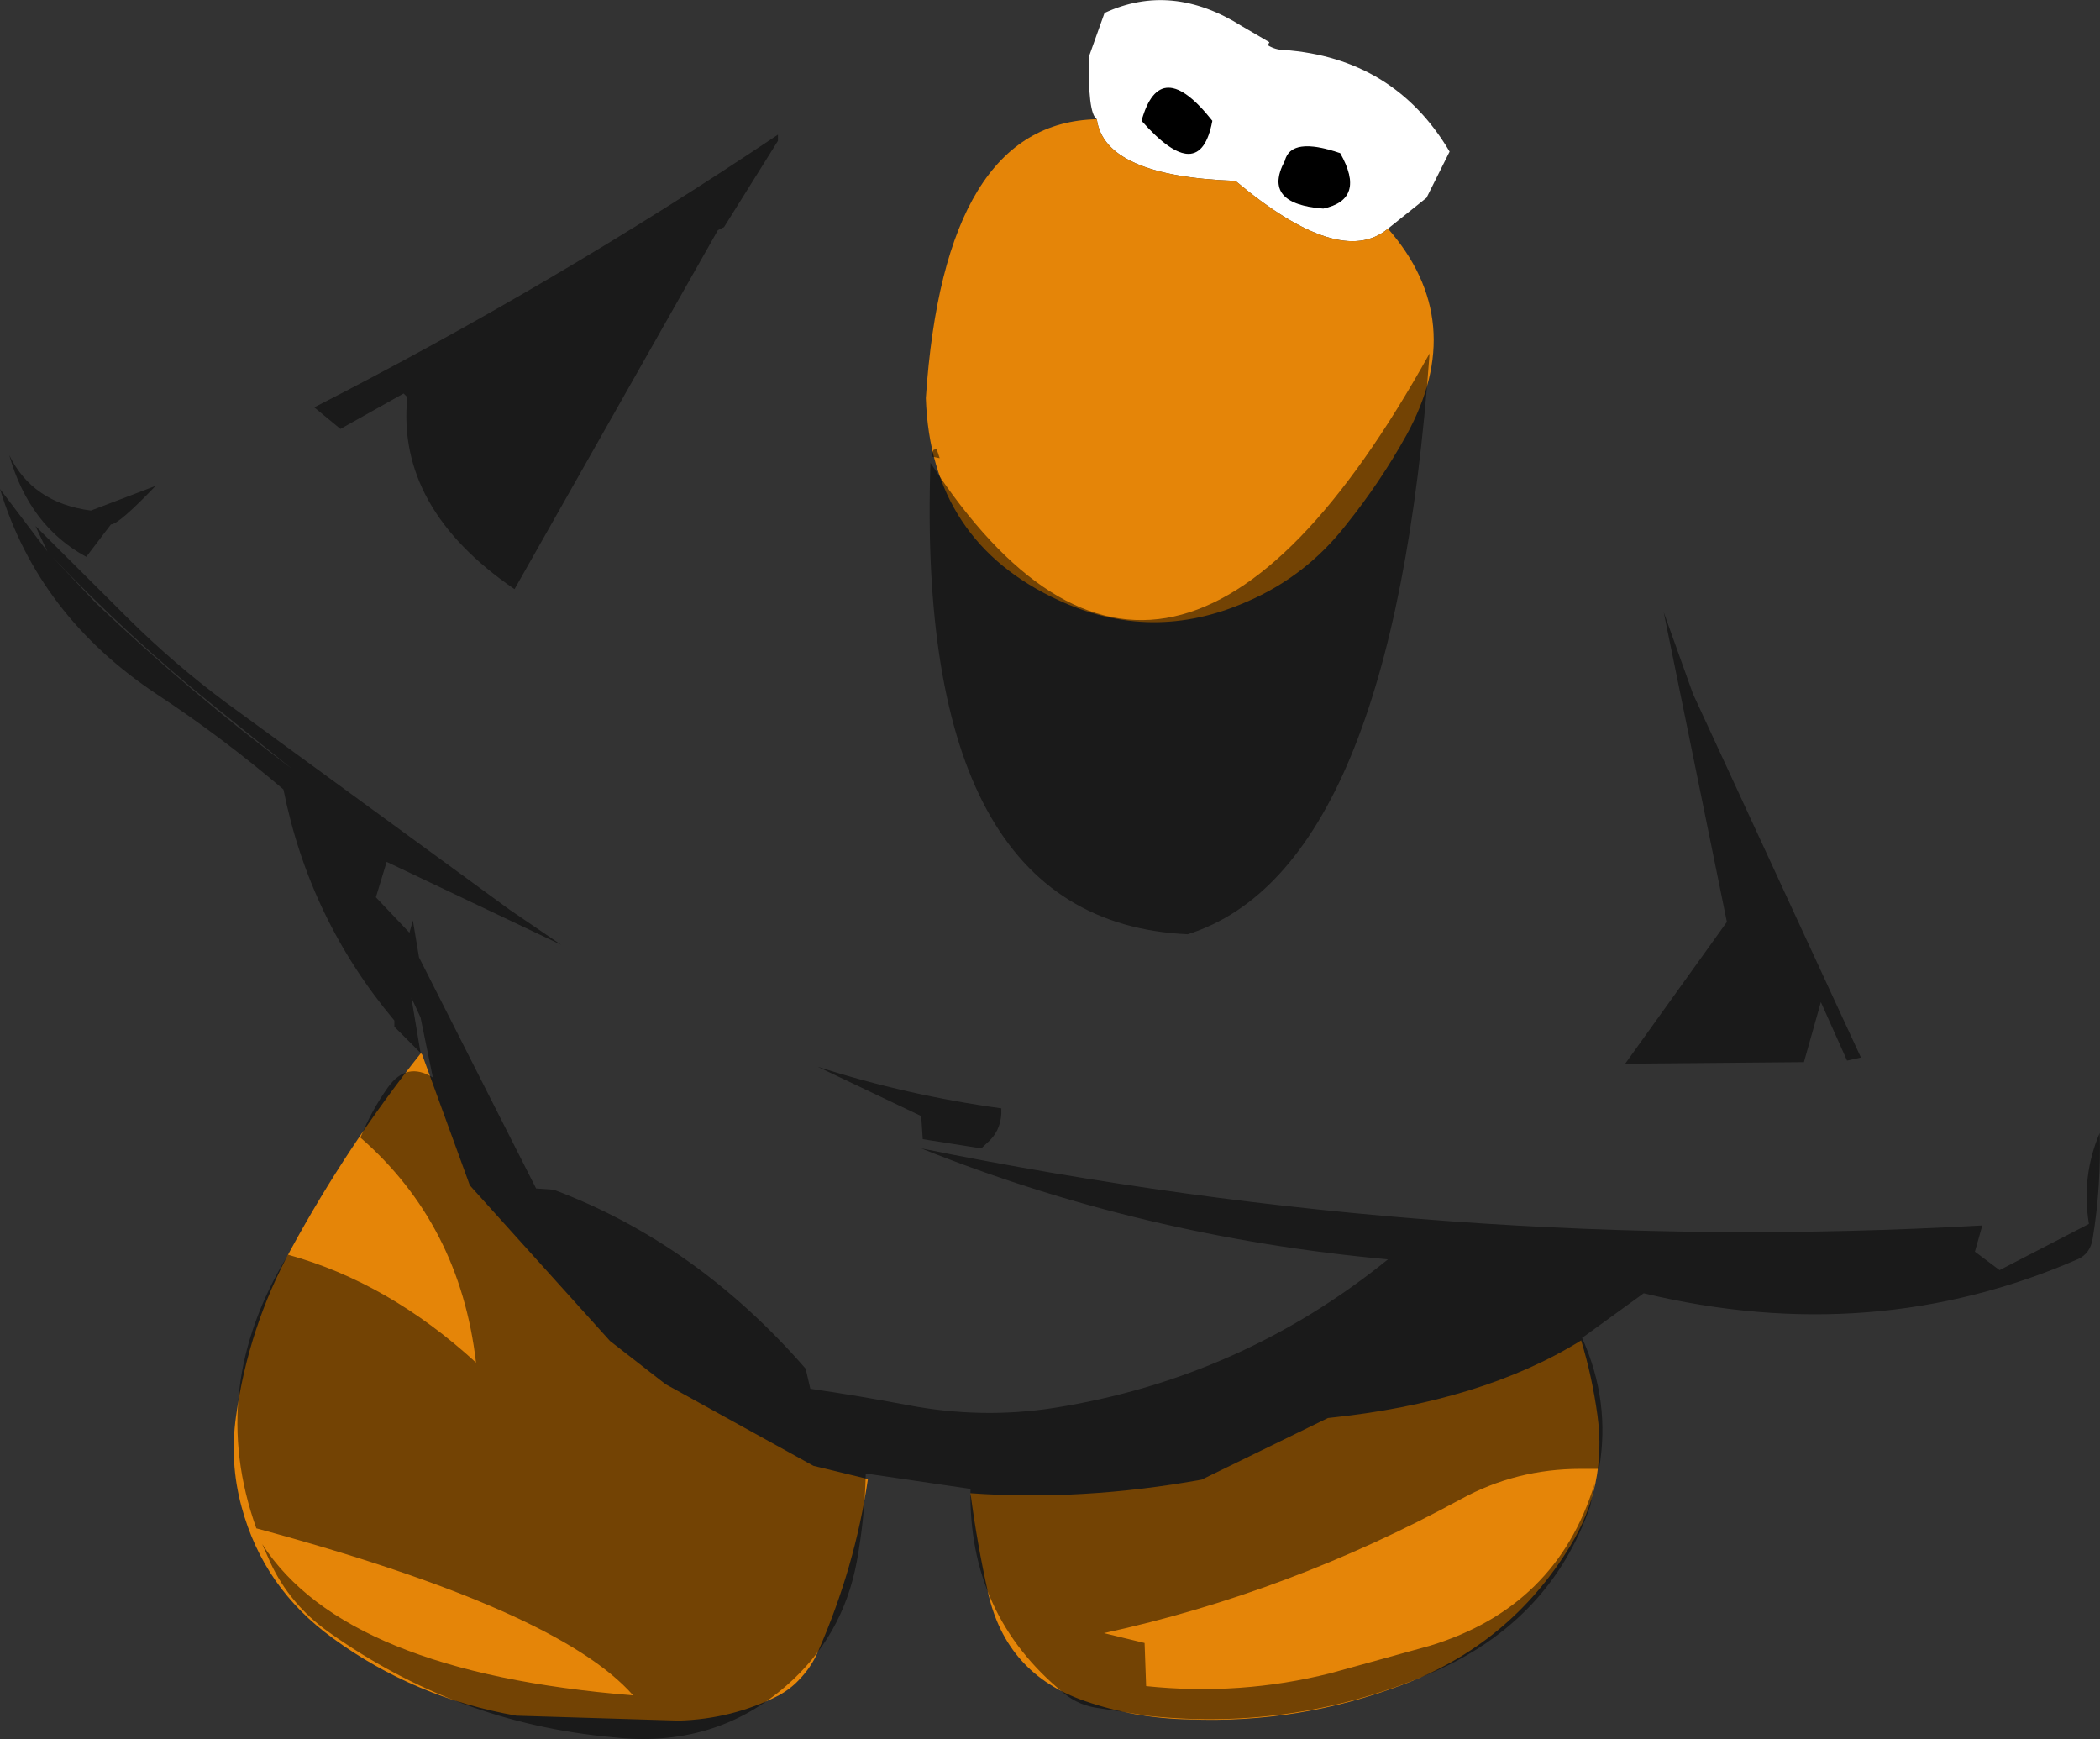 <?xml version="1.0" encoding="UTF-8" standalone="no"?>
<svg xmlns:ffdec="https://www.free-decompiler.com/flash" xmlns:xlink="http://www.w3.org/1999/xlink" ffdec:objectType="shape" height="282.2px" width="340.8px" xmlns="http://www.w3.org/2000/svg">
  <rect width="100%" height="100%" fill="#333333" stroke="none"/>
  <g transform="matrix(1.0, 0.0, 0.0, 1.0, 149.25, 77.35)">
    <path d="M36.0 -57.75 Q39.0 -68.5 47.5 -57.75 45.5 -47.0 36.0 -57.75 M59.25 -51.25 Q60.25 -55.25 68.25 -52.5 72.5 -45.0 65.5 -43.5 55.5 -44.25 59.25 -51.25" fill="#000000" fill-rule="evenodd" stroke="none"/>
    <path d="M28.75 -58.0 Q27.25 -59.0 27.5 -68.25 L30.0 -75.25 Q40.9 -80.3 52.3 -73.1 L56.75 -70.5 56.5 -70.0 Q57.75 -69.25 59.05 -69.25 77.0 -67.95 86.0 -52.75 L82.25 -45.25 76.0 -40.25 Q68.25 -33.75 51.25 -48.0 30.0 -48.75 28.75 -58.0 M59.25 -51.25 Q55.5 -44.25 65.5 -43.5 72.5 -45.0 68.25 -52.5 60.25 -55.25 59.25 -51.25 M36.0 -57.75 Q45.5 -47.0 47.5 -57.75 39.0 -68.5 36.0 -57.75" fill="#ffffff" fill-rule="evenodd" stroke="none"/>
    <path d="M76.0 -40.25 Q89.15 -25.2 79.0 -6.75 74.75 0.9 69.25 7.75 62.7 16.2 52.95 20.35 37.7 27.0 22.65 20.1 1.8 10.55 1.0 -12.75 4.0 -57.5 28.75 -58.0 30.0 -48.75 51.25 -48.0 68.25 -33.75 76.0 -40.25 M-80.95 93.55 L-80.75 93.75 -73.0 115.0 -50.25 140.25 -41.25 147.25 -17.25 160.5 -8.4 162.65 Q-10.5 177.0 -16.5 190.65 -17.6 193.2 -19.6 195.25 -21.0 196.75 -22.95 197.8 -30.45 201.6 -39.1 201.85 L-65.45 201.05 Q-81.95 198.15 -95.2 188.5 -106.5 180.35 -110.05 167.15 -112.0 159.95 -110.95 152.5 -108.95 138.05 -102.05 125.4 -92.85 108.5 -80.95 93.55 M11.1 181.1 Q9.3 173.05 8.25 164.95 26.35 166.25 45.75 162.75 L66.25 152.75 Q91.25 150.15 107.35 140.15 109.15 146.1 110.0 152.35 111.55 163.75 105.55 173.55 95.8 189.5 78.3 196.05 61.6 202.35 43.75 201.65 34.95 201.5 26.75 198.65 14.05 194.25 11.1 181.1" fill="#e58508" fill-rule="evenodd" stroke="none"/>
    <path d="M3.25 -3.0 L2.0 -3.25 Q2.0 -3.9 2.25 -4.35 L2.75 -4.5 3.25 -3.0 M171.25 125.75 L175.25 128.75 189.75 121.25 Q188.5 113.5 191.5 106.5 191.75 115.2 190.35 123.7 189.95 126.05 188.0 126.95 154.7 141.45 117.5 132.5 L107.5 139.75 Q112.15 150.05 110.25 161.0 L107.25 161.0 Q96.8 161.0 87.85 165.9 59.95 181.1 29.9 187.65 L36.5 189.25 36.75 196.25 Q52.0 197.85 66.7 194.15 L82.8 189.7 Q103.35 183.45 109.5 163.5 L108.85 166.95 Q102.4 185.65 83.3 194.0 61.2 203.6 37.25 201.1 L29.25 199.85 Q25.85 199.45 23.4 197.4 7.85 184.7 8.25 164.25 L-8.75 161.75 Q-8.9 168.9 -10.2 176.0 -12.45 188.15 -21.6 196.15 -33.35 206.4 -49.8 204.55 -75.2 202.25 -95.95 187.45 -102.2 183.0 -105.35 176.25 L-106.7 173.2 Q-93.3 194.0 -46.5 197.75 -58.7 183.85 -107.65 170.65 -115.75 147.95 -102.5 126.25 -86.2 130.75 -72.0 143.75 -74.6 121.35 -90.75 107.25 -89.0 102.9 -86.3 99.1 -83.25 94.85 -79.0 97.5 L-81.0 87.75 -82.5 84.5 -81.0 93.5 -85.25 89.25 -85.25 88.25 Q-99.05 71.8 -103.25 50.75 -113.1 42.35 -123.8 35.3 -143.0 22.55 -149.25 2.0 L-141.55 12.15 -143.5 8.0 -128.5 22.95 Q-121.05 30.35 -112.65 36.6 L-66.5 70.3 -58.2 75.95 -86.5 62.5 -88.25 68.25 -82.8 74.0 -82.25 72.0 -81.25 78.0 -62.25 115.5 -59.4 115.7 Q-36.2 124.4 -18.5 144.75 L-17.75 148.0 Q-9.85 149.15 -1.95 150.65 10.1 152.95 21.85 151.1 52.15 146.3 76.0 127.0 36.0 123.35 0.25 109.0 86.05 126.4 172.45 121.5 L171.25 125.75 M143.5 95.0 L114.5 95.25 131.0 72.25 120.75 22.0 125.5 35.25 152.75 94.25 150.5 94.75 146.25 85.25 143.5 95.0 M0.25 103.75 L-16.55 95.75 Q-2.05 100.4 13.25 102.5 L13.25 103.35 Q13.1 106.3 10.9 108.15 L10.0 109.0 0.5 107.5 0.25 103.75 M1.75 -2.25 Q40.25 56.5 82.75 -20.0 76.75 63.75 43.5 74.25 -0.75 72.25 1.75 -2.25 M-83.75 -13.5 L-94.0 -7.75 -98.25 -11.25 Q-59.3 -31.15 -23.0 -55.5 L-23.0 -54.5 -31.75 -40.5 -32.75 -40.0 -65.75 18.25 Q-84.95 5.1 -83.15 -12.9 L-83.75 -13.5 M-114.65 37.1 Q-128.35 26.05 -141.0 12.75 L-133.75 20.45 Q-118.65 34.85 -101.75 47.5 L-114.65 37.1 M-124.0 1.5 Q-130.0 7.75 -131.25 7.75 L-135.25 13.0 Q-144.5 8.0 -147.75 -3.5 -144.0 4.25 -134.5 5.5 L-124.0 1.5" fill="#000000" fill-opacity="0.498" fill-rule="evenodd" stroke="none"/>
  </g>
</svg>
